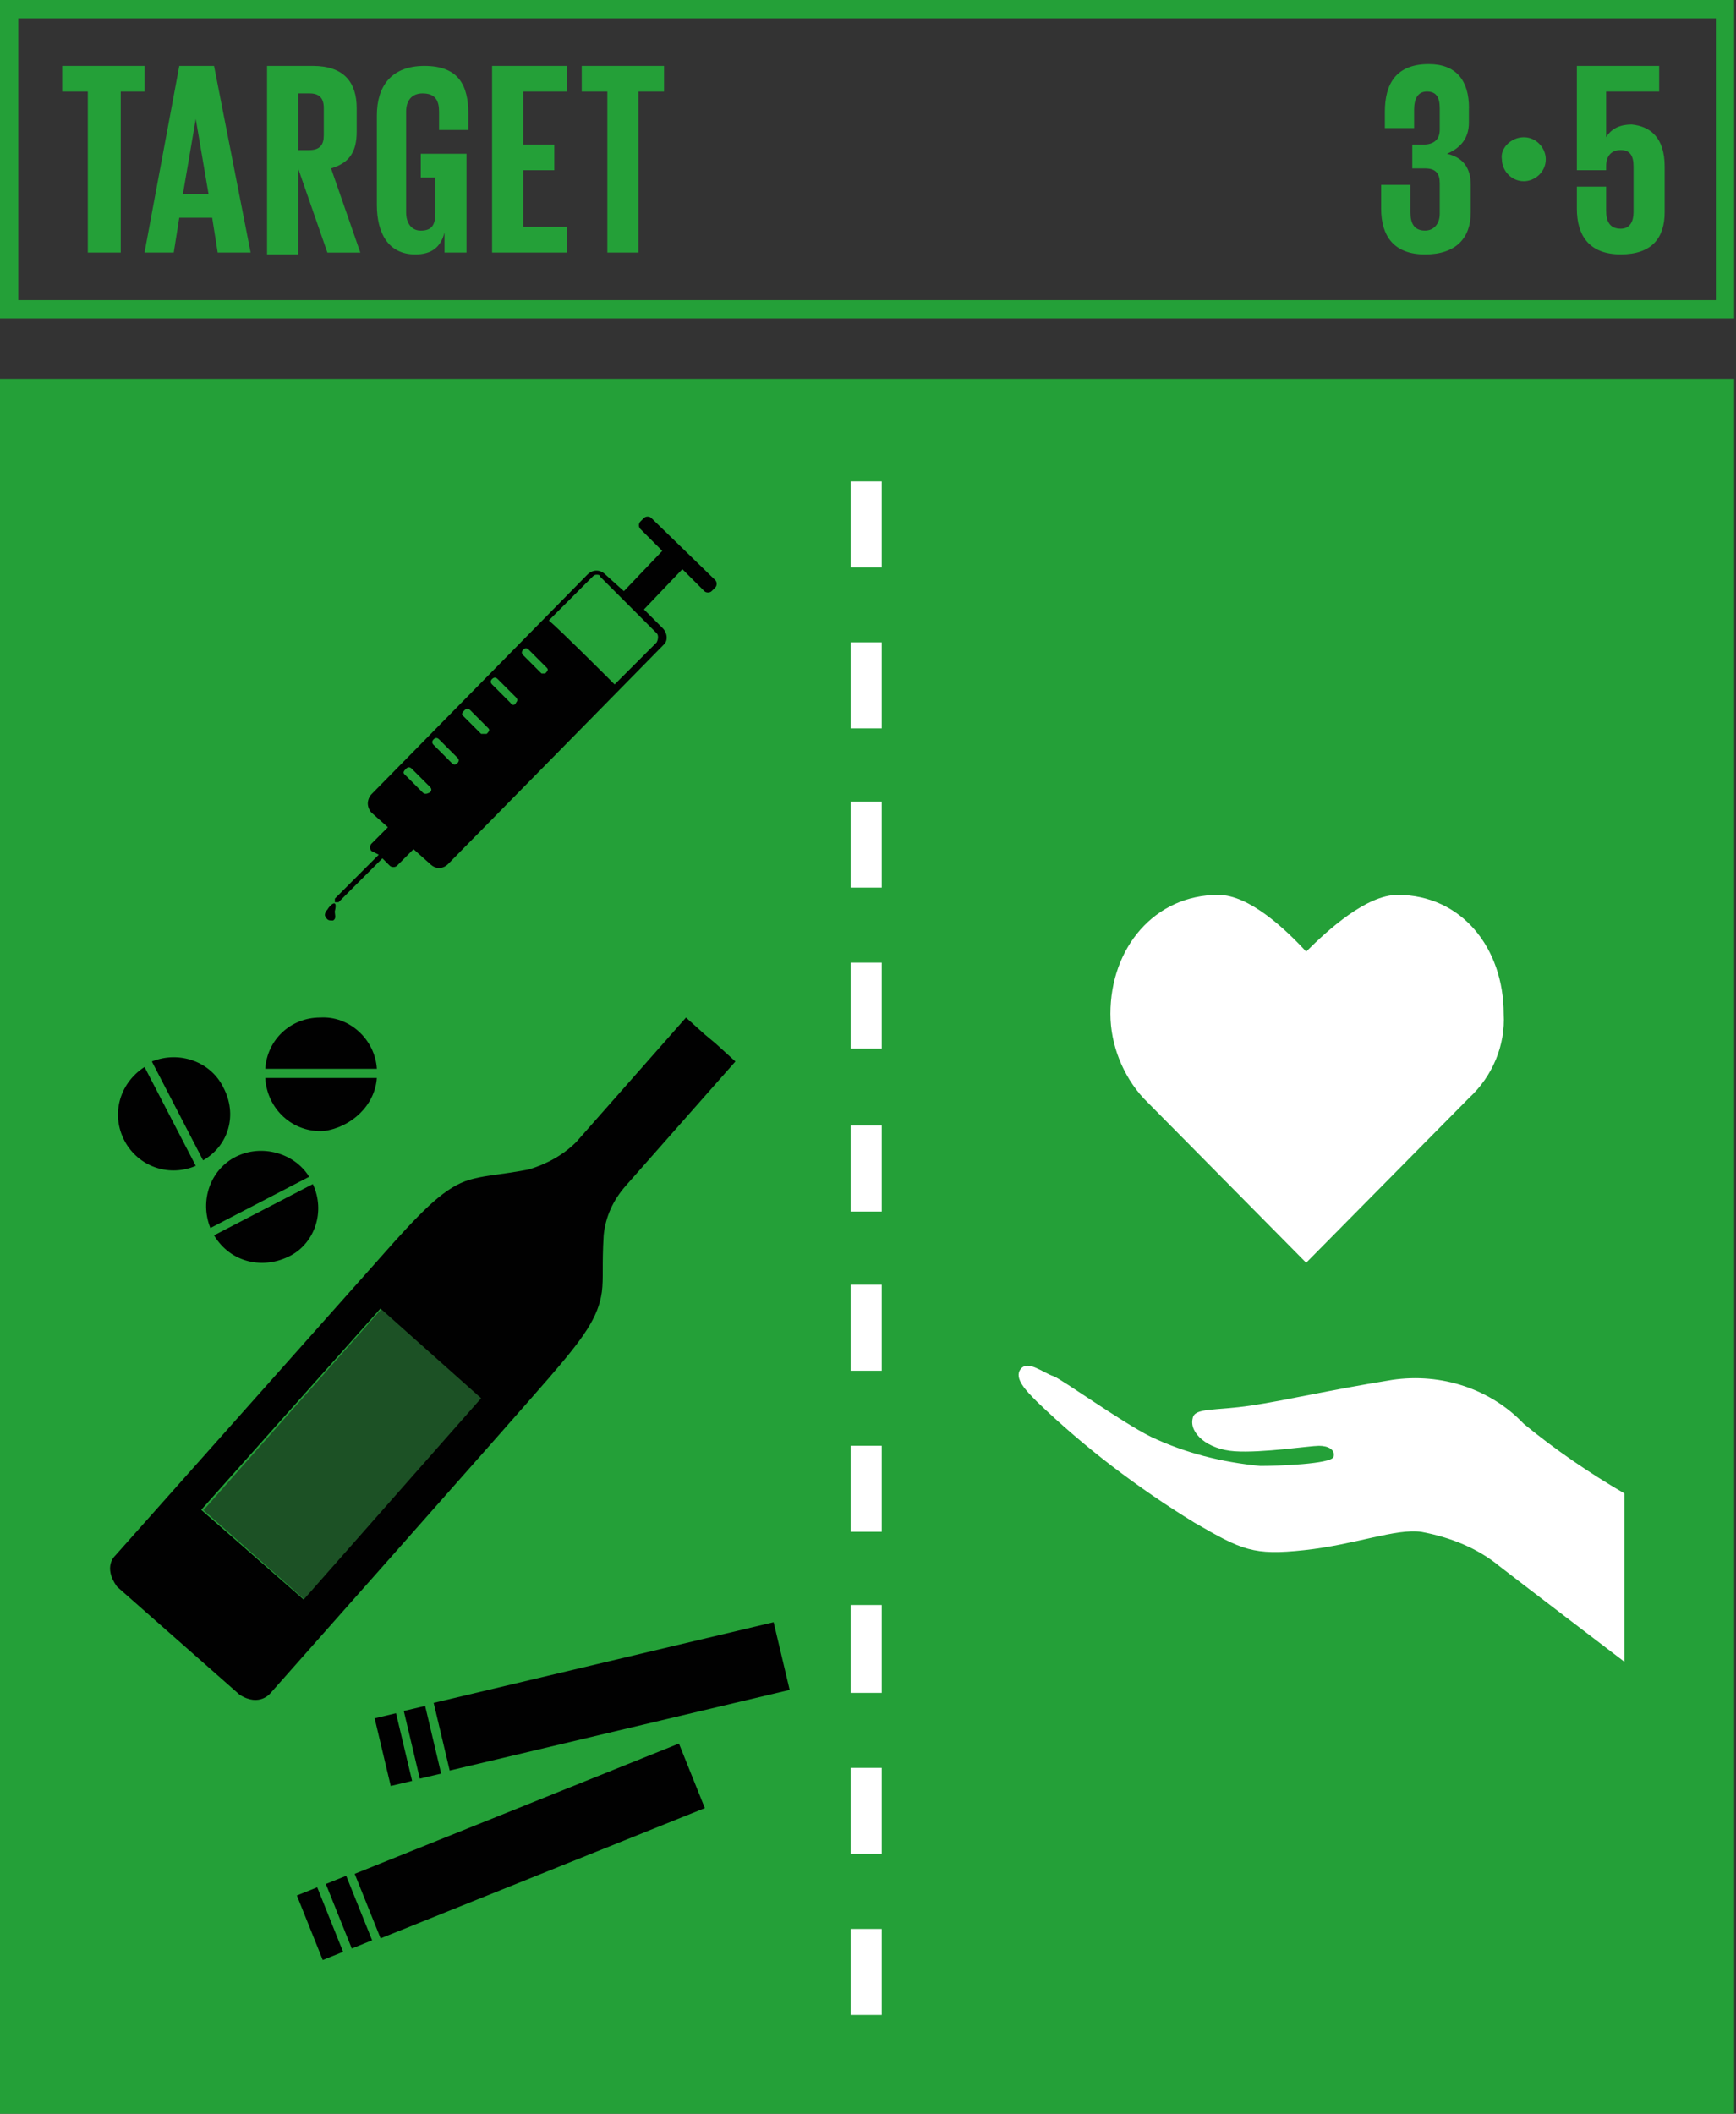 <?xml version="1.0" encoding="UTF-8"?><svg id="Capa_1" xmlns="http://www.w3.org/2000/svg" viewBox="0 0 467 568.37"><rect x="0" y="0" width="467" height="568.37" fill="#333333" stroke="none"/><defs><style>.cls-1{fill:#010101;}.cls-2{fill:#fff;}.cls-3{fill:#1c5125;}.cls-4{fill:#24a038;}</style></defs><path class="cls-4" d="M4.92,80.71H461.59V4.92H4.92V80.71Zm462.08,4.92H0V0H466.51V85.63h.5Z"/><polygon class="cls-4" points="16.73 17.72 38.88 17.72 38.88 24.61 32.48 24.61 32.48 67.91 23.62 67.91 23.62 24.61 16.73 24.61 16.73 17.72"/><path class="cls-4" d="M49.21,52.16h6.89l-3.44-20.18-3.45,20.18Zm-10.33,15.75l9.35-50.19h9.35l9.84,50.19h-8.86l-1.48-9.35h-8.86l-1.48,9.35h-7.87Z"/><path class="cls-4" d="M80.21,24.61v15.75h2.95c2.95,0,3.94-1.48,3.94-3.94v-7.38c0-2.95-1.48-3.94-3.94-3.94h-2.95v-.49Zm0,20.67v23.13h-8.37V17.72h12.3c8.37,0,11.81,4.43,11.81,11.32v6.4c0,5.41-1.97,8.37-6.89,9.84l7.87,22.64h-8.86l-7.87-22.64Z"/><path class="cls-4" d="M113.68,41.34h11.81v26.57h-5.91v-5.41c-.98,3.93-3.44,5.91-7.87,5.91-7.38,0-10.33-5.91-10.33-13.29V31.01c0-7.87,3.94-13.29,12.79-13.29,9.35,0,11.81,5.42,11.81,12.8v4.43h-7.87v-4.92c0-2.95-.98-4.92-4.43-4.92-2.95,0-4.43,1.97-4.43,4.92v27.07c0,2.96,1.48,4.92,3.94,4.92,2.95,0,3.94-1.47,3.94-4.92v-9.35h-3.94v-6.4h.49Z"/><polygon class="cls-4" points="132.38 17.72 152.55 17.72 152.55 24.61 140.74 24.61 140.74 38.88 149.11 38.88 149.11 45.77 140.74 45.77 140.74 61.02 152.55 61.02 152.55 67.91 132.38 67.91 132.38 17.72"/><polygon class="cls-4" points="156.49 17.72 178.63 17.72 178.63 24.61 171.74 24.61 171.74 67.91 163.38 67.91 163.38 24.61 156.49 24.61 156.49 17.72"/><path class="cls-4" d="M395.15,29.04v3.94c0,4.43-2.46,6.89-5.9,8.37,4.43,.98,6.4,3.94,6.4,8.36v7.38c0,6.89-3.94,11.32-12.3,11.32s-11.81-4.92-11.81-12.3v-6.4h7.88v7.38c0,2.96,.98,4.92,3.94,4.92,2.46,0,3.94-1.97,3.94-4.43v-8.37c0-2.46-.99-3.93-3.94-3.93h-3.44v-6.4h2.95c2.96,0,4.43-1.48,4.43-3.94v-5.9c0-2.95-.99-4.43-3.45-4.43s-3.44,1.97-3.44,4.92v4.92h-7.87v-4.43c0-7.38,2.95-12.79,11.81-12.79,7.38,0,10.82,4.43,10.82,11.81"/><path class="cls-4" d="M409.92,36.91c3.44,0,5.91,2.95,5.91,5.91,0,3.45-2.95,5.91-5.91,5.91-3.44,0-5.9-2.95-5.9-5.91-.5-2.95,2.46-5.91,5.9-5.91"/><path class="cls-4" d="M447.81,44.78v12.3c0,6.89-3.44,11.32-11.81,11.32s-11.81-4.92-11.81-12.3v-5.91h7.87v6.4c0,2.95,.98,4.92,3.94,4.92,2.46,0,3.44-1.97,3.44-4.43v-12.3c0-2.95-.98-4.43-3.44-4.43s-3.94,1.48-3.94,4.43v.98h-7.87V17.72h22.14v6.89h-14.27v12.3c1.48-2.46,3.94-3.44,6.89-3.44,4.92,.5,8.86,3.44,8.86,11.32"/><g><rect class="cls-4" x="0" y="101.87" width="466.51" height="466.51"/><rect class="cls-3" x="56.17" y="372.85" width="72.34" height="36.42" transform="translate(-261.69 201.02) rotate(-48.49)"/><path class="cls-1" d="M81.69,430.1l-27.56-24.12,48.23-54.13,27.07,24.12-47.73,54.13Zm110.72-149.6l-2.95-2.46-4.92-4.43-29.53,33.47c-3.44,3.44-7.87,5.9-12.79,7.38-7.87,1.47-10.83,1.47-14.76,2.46-6.4,1.47-11.81,6.39-21.16,16.73L31,418.28s-3.44,2.96,.49,8.37l32.97,29.04c5.41,3.44,8.37-.5,8.37-.5,0,0,65.45-73.81,74.8-84.64,9.35-10.82,13.29-16.24,14.27-23.13,.49-3.94,0-6.89,.49-15.25,.49-4.92,2.46-9.35,5.91-13.29l29.53-33.46-5.41-4.92Z"/><path class="cls-1" d="M101.37,289.85h-30.02c.49,8.37,7.38,14.76,15.75,14.27,7.38-.98,13.78-6.89,14.27-14.27"/><path class="cls-1" d="M86.12,273.61c-7.87,0-14.27,5.91-14.76,13.78h30.02c-.49-7.87-7.38-14.27-15.25-13.78"/><path class="cls-1" d="M52.66,313.47l-13.78-26.57c-6.89,4.43-9.35,13.29-4.92,20.67,3.94,6.4,11.81,8.86,18.7,5.91"/><path class="cls-1" d="M60.04,292.31c-3.44-6.89-11.81-9.84-19.19-6.89l13.78,26.58c6.89-3.94,9.35-12.3,5.41-19.68"/><path class="cls-1" d="M84.15,318.39l-26.57,13.78c4.43,7.38,13.29,9.35,20.67,5.41,6.4-3.44,9.35-11.81,5.91-19.19"/><path class="cls-1" d="M63.48,311.01c-6.89,3.44-9.84,11.81-6.89,19.19l26.58-13.78c-3.94-6.4-12.79-8.86-19.68-5.41"/><rect class="cls-1" x="95.51" y="485.67" width="94" height="18.7" transform="translate(-174.21 88.76) rotate(-21.88)"/><rect class="cls-1" x="83.09" y="507.93" width="5.9" height="18.7" transform="translate(-186.3 69.16) rotate(-21.85)"/><rect class="cls-1" x="90.93" y="504.81" width="5.9" height="18.7" transform="translate(-185 72.12) rotate(-21.9)"/><rect class="cls-1" x="117.54" y="446.8" width="93.99" height="18.7" transform="translate(-100.8 50.26) rotate(-13.34)"/><rect class="cls-1" x="102.86" y="461.1" width="5.91" height="18.7" transform="translate(-105.91 37.22) rotate(-13.37)"/><rect class="cls-1" x="110.71" y="459.12" width="5.9" height="18.7" transform="translate(-104.81 38.76) rotate(-13.31)"/><path class="cls-1" d="M165.35,184.05c-2.46-2.46-14.76-14.76-17.72-17.22l11.81-11.81q.49-.49,.98-.49c.49,0,.98,0,.98,.49l15.25,15.25c.49,.49,.49,1.48,0,2.46l-11.32,11.32Zm-19.68-2.95l-4.92-4.92c-.49-.49-.49-.98,0-1.48,.49-.49,.98-.49,1.48,0l4.92,4.92c.49,.49,0,.98-.49,1.48h-.98Zm-8.37,7.87l-4.92-4.92c-.49-.49-.49-.98,0-1.48,.49-.49,.98-.49,1.48,0l4.92,4.92c.49,.49,.49,.98,0,1.48,0,.49-.98,.98-1.48,0q0,.49,0,0m-7.87,8.37l-4.92-4.92c-.49-.49,0-.98,.49-1.48,.49-.49,.98-.49,1.48,0l4.92,4.92c.49,.49,0,.98-.49,1.48h-1.48Zm-7.87,7.87l-4.92-4.92c-.49-.49-.49-.98,0-1.48,.49-.49,.98-.49,1.48,0l4.92,4.92c.49,.49,.49,.98,0,1.48-.49,.49-.98,.49-1.48,0m-7.87,7.87l-4.92-4.92c-.49-.49,0-.98,.49-1.48,.49-.49,.98-.49,1.48,0l4.92,4.92c.49,.49,.49,.98,0,1.48-.98,.49-1.48,.49-1.97,0m64.46-44.29l-4.92-4.92,10.33-10.83,5.91,5.91c.49,.49,1.48,.49,1.97,0l.98-.98c.49-.49,.49-1.48,0-1.97l-17.22-16.73c-.49-.49-1.48-.49-1.97,0l-.98,.98c-.49,.49-.49,1.48,0,1.97l5.91,5.91-10.33,10.83-4.92-4.43c-1.48-1.48-3.44-1.48-4.92,0l-58.07,59.05c-.49,.49-.98,1.48-.98,2.46s.49,1.97,.98,2.46l4.43,3.94-4.43,4.43c-.49,.49-.49,1.48,0,1.97l1.97,.98-11.81,11.81v.98h.98l11.81-11.81,1.97,1.97c.49,.49,1.48,.49,1.97,0l4.43-4.43,4.43,3.94c1.48,1.48,3.44,1.48,4.92,0l58.07-59.05c.98-.98,.98-2.95-.49-4.43"/><path class="cls-1" d="M88.09,244.57c.49-.98,2.95-3.44,1.97,.49,0,.98,.49,1.97-.49,2.46-.99,0-1.48,0-1.97-.98-.49-.49,0-1.48,.49-1.97"/><path class="cls-2" d="M404.51,272.62c0-17.72-11.32-31.99-28.54-31.99-8.37,0-18.7,9.35-24.6,15.25-5.42-5.9-15.26-15.25-23.62-15.25-17.22,0-29.04,14.27-29.04,31.99,0,8.37,3.44,16.73,8.86,22.63l43.8,44.29,43.79-44.29c6.4-5.9,9.84-14.27,9.35-22.63"/><path class="cls-2" d="M237.19,455.19h-8.37v-23.62h8.37v23.62Zm0,43.3h-8.37v-23.13h8.37v23.13Zm0,43.31h-8.37v-23.13h8.37v23.13Z"/><path class="cls-2" d="M237.19,368.58h-8.37v-23.13h8.37v23.13Zm0,43.3h-8.37v-23.13h8.37v23.13Z"/><path class="cls-2" d="M237.19,238.67h-8.37v-23.13h8.37v23.13Zm0,43.3h-8.37v-23.13h8.37v23.13Zm0,43.8h-8.37v-23.13h8.37v23.13Z"/><path class="cls-2" d="M237.19,152.55h-8.37v-23.13h8.37v23.13Zm0,43.3h-8.37v-23.13h8.37v23.13Z"/><path class="cls-2" d="M283.45,370.06c2.46,.98,18.2,12.3,26.08,16.24,9.35,4.43,19.19,6.89,29.53,7.88,4.43,0,19.19-.5,19.68-2.46,.49-1.97-1.48-2.96-3.94-2.96s-15.26,1.97-22.64,1.47c-7.38-.49-12.3-4.92-11.32-8.85,.49-2.95,5.91-1.97,15.75-3.45,9.84-1.47,19.68-3.93,37.89-6.89,13.28-1.97,26.57,2.46,35.43,11.81,8.37,6.89,17.72,13.29,27.07,18.71v45.27s-31-23.62-33.46-25.58c-5.91-4.92-13.29-7.88-21.16-9.35-6.89-.98-17.71,3.44-31.49,4.92-13.78,1.48-16.73,0-29.53-7.38-15.26-9.35-29.53-20.17-42.32-32.48-2.95-2.96-6.39-6.4-4.43-8.86,1.97-2.46,5.91,.99,8.86,1.97"/></g></svg>